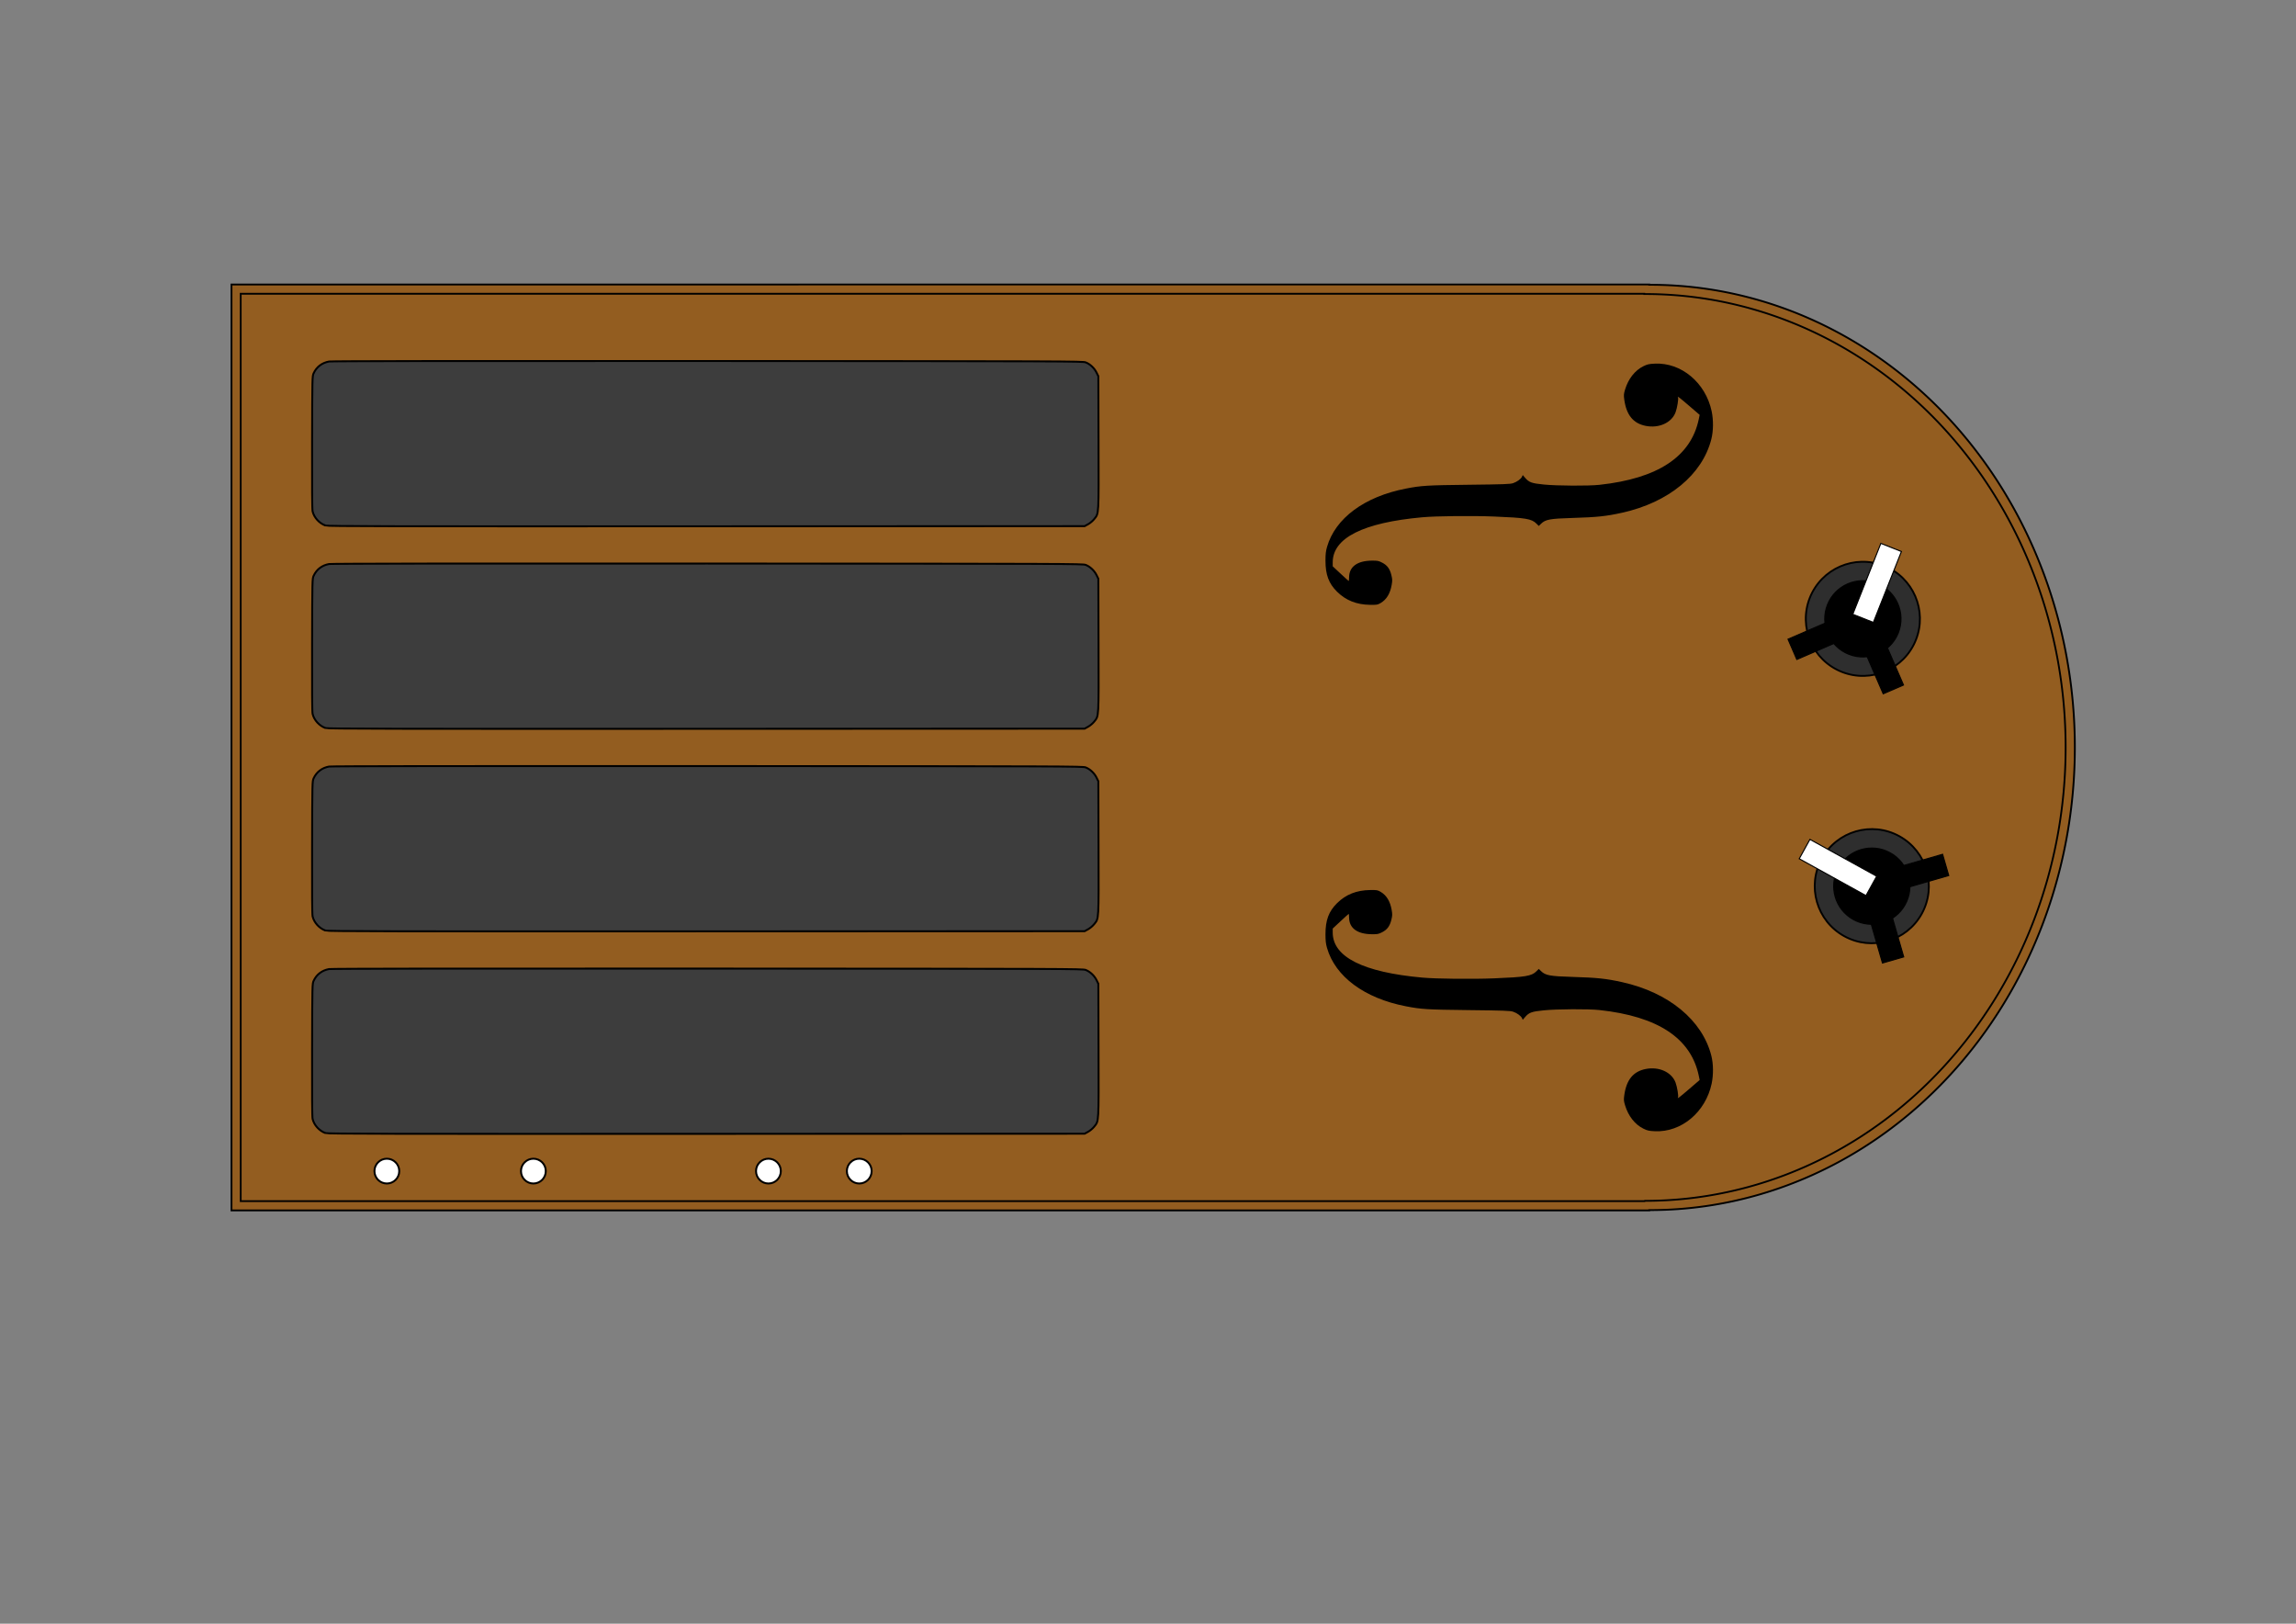 <?xml version="1.0" encoding="UTF-8" standalone="no"?>
<svg
   xmlns:dc="http://purl.org/dc/elements/1.1/"
   xmlns:cc="http://creativecommons.org/ns#"
   xmlns:rdf="http://www.w3.org/1999/02/22-rdf-syntax-ns#"
   xmlns:svg="http://www.w3.org/2000/svg"
   xmlns="http://www.w3.org/2000/svg"
   xmlns:sodipodi="http://sodipodi.sourceforge.net/DTD/sodipodi-0.dtd"
   xmlns:inkscape="http://www.inkscape.org/namespaces/inkscape"
   sodipodi:docname="design_2.svg"
   inkscape:version="1.0 (4035a4f, 2020-05-01)"
   id="svg1066"
   version="1.1"
   viewBox="0 0 297 210"
   height="210mm"
   width="297mm">
  <rect x="0" y="0" width="297" height="210" fill="#808080" stroke="none"/>
  <defs
     id="defs1060" />
  <sodipodi:namedview
     inkscape:window-maximized="0"
     inkscape:window-y="23"
     inkscape:window-x="323"
     inkscape:window-height="943"
     inkscape:window-width="1597"
     showborder="false"
     showgrid="false"
     inkscape:document-rotation="0"
     inkscape:current-layer="layer1"
     inkscape:document-units="mm"
     inkscape:cy="-46.953478"
     inkscape:cx="108.11104"
     inkscape:zoom="0.32738847"
     inkscape:pageshadow="2"
     inkscape:pageopacity="0.0"
     borderopacity="1.0"
     bordercolor="#666666"
     pagecolor="#ffffff"
     id="base" />
  <g
     id="layer1"
     inkscape:groupmode="layer"
     inkscape:label="Layer 1">
    <path
       inkscape:export-ydpi="96"
       inkscape:export-xdpi="96"
       d="M 29.944,36.793 V 156.545 H 213.341 v -0.039 a 54.938,59.838 0 0 0 0.113,5.2e-4 54.938,59.838 0 0 0 54.938,-59.838 54.938,59.838 0 0 0 -54.938,-59.838 54.938,59.838 0 0 0 -0.113,5.17e-4 v -0.039 z"
       style="opacity:0.999;fill:#935d20;fill-opacity:1;fill-rule:evenodd;stroke:#000000;stroke-width:0.237;stroke-linecap:round;stroke-miterlimit:4;stroke-dasharray:none;stroke-opacity:1;paint-order:fill markers stroke;stop-color:#000000"
       id="rect2760" />
    <path
       inkscape:export-ydpi="96"
       inkscape:export-xdpi="96"
       id="rect2760-0"
       style="opacity:0.999;fill:#935d20;fill-opacity:1;fill-rule:evenodd;stroke:#000000;stroke-width:0.233;stroke-linecap:round;stroke-miterlimit:4;stroke-dasharray:none;stroke-opacity:1;paint-order:fill markers stroke;stop-color:#000000"
       d="M 31.136,37.991 V 155.347 H 212.699 v -0.038 a 54.389,58.641 0 0 0 0.112,5.2e-4 54.389,58.641 0 0 0 54.389,-58.64 54.389,58.641 0 0 0 -54.389,-58.641 54.389,58.641 0 0 0 -0.112,5.07e-4 v -0.038 z" />
    <path
       inkscape:export-ydpi="96"
       inkscape:export-xdpi="96"
       sodipodi:nodetypes="sscssssscssscsss"
       id="path2513"
       d="m 42.105,67.97 c -0.8,-0.286 -1.472,-1.022 -1.667,-1.825 -0.065,-0.266 -0.085,-2.964 -0.068,-8.932 0.024,-8.531 0.025,-8.552 0.205,-8.943 0.379,-0.819 1.069,-1.345 1.99,-1.515 0.298,-0.055 17.138,-0.077 48.968,-0.062 46.734,0.021 48.528,0.027 48.911,0.176 0.56,0.218 1.118,0.74 1.397,1.309 l 0.238,0.484 0.023,8.588 c 0.025,9.576 0.052,9.112 -0.559,9.883 -0.182,0.23 -0.525,0.521 -0.783,0.663 l -0.459,0.254 -48.937,0.018 c -41.015,0.015 -48.989,-9.91e-4 -49.259,-0.097 z"
       style="fill:#3d3d3d;fill-opacity:1;stroke:#000000;stroke-width:0.25;stroke-miterlimit:4;stroke-dasharray:none;stroke-opacity:1" />
    <path
       inkscape:export-ydpi="96"
       inkscape:export-xdpi="96"
       style="fill:#3d3d3d;fill-opacity:1;stroke:#000000;stroke-width:0.25;stroke-miterlimit:4;stroke-dasharray:none;stroke-opacity:1"
       d="m 42.105,94.163 c -0.8,-0.286 -1.472,-1.022 -1.667,-1.825 -0.065,-0.266 -0.085,-2.964 -0.068,-8.932 0.024,-8.531 0.025,-8.552 0.205,-8.943 0.379,-0.819 1.069,-1.345 1.99,-1.515 0.298,-0.055 17.138,-0.077 48.968,-0.062 46.734,0.021 48.528,0.027 48.911,0.176 0.56,0.218 1.118,0.74 1.397,1.309 l 0.238,0.484 0.023,8.588 c 0.025,9.576 0.052,9.112 -0.559,9.883 -0.182,0.23 -0.525,0.521 -0.783,0.663 l -0.459,0.254 -48.937,0.018 c -41.015,0.015 -48.989,-9.91e-4 -49.259,-0.097 z"
       id="path2762"
       sodipodi:nodetypes="sscssssscssscsss" />
    <path
       inkscape:export-ydpi="96"
       inkscape:export-xdpi="96"
       sodipodi:nodetypes="sscssssscssscsss"
       id="path2764"
       d="m 42.105,120.355 c -0.8,-0.286 -1.472,-1.022 -1.667,-1.825 -0.065,-0.266 -0.085,-2.964 -0.068,-8.932 0.024,-8.531 0.025,-8.552 0.205,-8.943 0.379,-0.819 1.069,-1.345 1.99,-1.515 0.298,-0.055 17.138,-0.077 48.968,-0.062 46.734,0.021 48.528,0.027 48.911,0.176 0.56,0.218 1.118,0.74 1.397,1.309 l 0.238,0.484 0.023,8.588 c 0.025,9.576 0.052,9.112 -0.559,9.883 -0.182,0.23 -0.525,0.521 -0.783,0.663 l -0.459,0.254 -48.937,0.018 c -41.015,0.015 -48.989,-9.9e-4 -49.259,-0.097 z"
       style="fill:#3d3d3d;fill-opacity:1;stroke:#000000;stroke-width:0.25;stroke-miterlimit:4;stroke-dasharray:none;stroke-opacity:1" />
    <path
       inkscape:export-ydpi="96"
       inkscape:export-xdpi="96"
       style="fill:#3d3d3d;fill-opacity:1;stroke:#000000;stroke-width:0.25;stroke-miterlimit:4;stroke-dasharray:none;stroke-opacity:1"
       d="m 42.105,146.548 c -0.8,-0.286 -1.472,-1.022 -1.667,-1.825 -0.065,-0.266 -0.085,-2.964 -0.068,-8.932 0.024,-8.531 0.025,-8.552 0.205,-8.943 0.379,-0.819 1.069,-1.345 1.99,-1.515 0.298,-0.055 17.138,-0.077 48.968,-0.062 46.734,0.021 48.528,0.027 48.911,0.176 0.56,0.218 1.118,0.74 1.397,1.309 l 0.238,0.484 0.023,8.588 c 0.025,9.576 0.052,9.112 -0.559,9.883 -0.182,0.23 -0.525,0.521 -0.783,0.663 l -0.459,0.254 -48.937,0.018 c -41.015,0.015 -48.989,-9.9e-4 -49.259,-0.097 z"
       id="path2766"
       sodipodi:nodetypes="sscssssscssscsss" />
    <g
       inkscape:export-ydpi="96"
       inkscape:export-xdpi="96"
       id="g1903"
       transform="translate(-30.567,39.118)">
      <path
         id="path1820"
         d="m 251.981,101.024 c -0.781,3.696 -3.925,6.329 -7.361,6.163 -0.765,-0.037 -0.96,-0.081 -1.475,-0.334 -1.092,-0.537 -1.953,-1.635 -2.369,-3.02 -0.171,-0.569 -0.182,-0.716 -0.099,-1.312 0.276,-1.984 1.163,-3.067 2.771,-3.383 1.72,-0.338 3.357,0.407 3.863,1.757 0.212,0.566 0.407,1.778 0.312,1.933 -0.146,0.237 0.212,-0.036 1.469,-1.117 l 1.336,-1.149 -0.116,-0.555 c -1.017,-4.852 -5.286,-7.673 -12.851,-8.492 -1.425,-0.154 -5.447,-0.134 -7.178,0.036 -1.58,0.155 -1.927,0.279 -2.431,0.867 l -0.309,0.361 -0.098,-0.214 c -0.136,-0.298 -0.648,-0.669 -1.159,-0.839 -0.365,-0.122 -1.225,-0.152 -5.716,-0.203 -5.427,-0.062 -6.126,-0.104 -8.154,-0.497 -5.344,-1.035 -9.126,-3.833 -10.19,-7.538 -0.157,-0.547 -0.201,-0.93 -0.202,-1.773 -0.002,-1.822 0.42,-2.956 1.496,-4.021 1.14,-1.128 2.519,-1.676 4.281,-1.7 0.875,-0.012 0.97,0.004 1.357,0.232 0.769,0.452 1.238,1.225 1.433,2.364 0.094,0.548 0.088,0.722 -0.043,1.254 -0.2,0.815 -0.534,1.267 -1.185,1.603 -0.47,0.243 -0.598,0.268 -1.332,0.263 -1.871,-0.014 -2.922,-0.767 -2.952,-2.117 -0.007,-0.286 -0.026,-0.52 -0.044,-0.52 -0.018,-3.4e-4 -0.491,0.428 -1.053,0.951 l -1.021,0.952 v 0.51 c 0,3.165 3.932,5.142 11.604,5.834 1.798,0.162 6.435,0.21 9.274,0.095 4.062,-0.164 4.845,-0.293 5.459,-0.902 l 0.32,-0.317 0.298,0.29 c 0.566,0.551 1.154,0.659 4.048,0.744 3.198,0.095 4.364,0.218 6.451,0.681 6.01,1.334 10.358,4.921 11.521,9.504 0.269,1.061 0.286,2.462 0.044,3.61 z"
         style="fill:#000000;stroke-width:0.09" />
      <path
         style="fill:#000000;stroke-width:0.09"
         d="m 251.981,14.077 c -0.781,-3.696 -3.925,-6.329 -7.361,-6.163 -0.765,0.037 -0.96,0.081 -1.475,0.334 -1.092,0.537 -1.953,1.635 -2.369,3.02 -0.171,0.569 -0.182,0.716 -0.099,1.312 0.276,1.984 1.163,3.067 2.771,3.383 1.72,0.338 3.357,-0.407 3.863,-1.757 0.212,-0.566 0.407,-1.778 0.312,-1.933 -0.146,-0.237 0.212,0.036 1.469,1.117 l 1.336,1.149 -0.116,0.555 c -1.017,4.852 -5.286,7.673 -12.851,8.492 -1.425,0.154 -5.447,0.134 -7.178,-0.036 -1.58,-0.155 -1.927,-0.279 -2.431,-0.867 l -0.309,-0.361 -0.098,0.214 c -0.136,0.298 -0.648,0.669 -1.159,0.839 -0.365,0.122 -1.225,0.152 -5.716,0.203 -5.427,0.062 -6.126,0.104 -8.154,0.497 -5.344,1.035 -9.126,3.833 -10.19,7.538 -0.157,0.547 -0.201,0.93 -0.202,1.773 -0.002,1.822 0.42,2.956 1.496,4.021 1.14,1.128 2.519,1.676 4.281,1.7 0.875,0.012 0.97,-0.004 1.357,-0.232 0.769,-0.452 1.238,-1.225 1.433,-2.364 0.094,-0.548 0.088,-0.722 -0.043,-1.254 -0.2,-0.815 -0.534,-1.267 -1.185,-1.603 -0.47,-0.243 -0.598,-0.268 -1.332,-0.263 -1.871,0.014 -2.922,0.767 -2.952,2.117 -0.007,0.286 -0.026,0.52 -0.044,0.52 -0.018,3.44e-4 -0.491,-0.428 -1.053,-0.951 l -1.021,-0.952 v -0.51 c 0,-3.165 3.932,-5.142 11.604,-5.834 1.798,-0.162 6.435,-0.21 9.274,-0.095 4.062,0.164 4.845,0.293 5.459,0.902 l 0.32,0.317 0.298,-0.29 c 0.566,-0.551 1.154,-0.659 4.048,-0.744 3.198,-0.095 4.364,-0.218 6.451,-0.681 6.01,-1.334 10.358,-4.921 11.521,-9.504 0.269,-1.061 0.286,-2.462 0.044,-3.61 z"
         id="path1820-7" />
    </g>
    <g
       id="g2772-5"
       transform="translate(318.648,-2.903)">
      <path
         sodipodi:nodetypes="sscssssscssscsssccccccccc"
         id="path2513-3"
         d="m 150.187,44.764 c -0.8,-0.286 -1.472,-1.022 -1.667,-1.825 -0.065,-0.266 -0.085,-2.964 -0.068,-8.932 0.024,-8.531 0.025,-8.552 0.205,-8.943 0.379,-0.819 1.069,-1.345 1.99,-1.515 0.298,-0.055 17.138,-0.077 48.968,-0.062 46.734,0.021 48.528,0.027 48.911,0.176 0.56,0.218 1.118,0.74 1.397,1.309 l 0.238,0.484 0.023,8.588 c 0.025,9.576 0.052,9.112 -0.559,9.883 -0.182,0.23 -0.525,0.521 -0.783,0.663 l -0.459,0.254 -48.937,0.018 c -41.015,0.015 -48.989,-9.91e-4 -49.259,-0.097 z M 184.841,34.726 v -7.62 h 20.701 20.701 v 7.62 7.62 h -20.701 -20.701 z"
         style="fill:none;stroke:#000000;stroke-width:0.25;stroke-miterlimit:4;stroke-dasharray:none;stroke-opacity:1" />
      <path
         style="fill:none;stroke:#000000;stroke-width:0.25;stroke-miterlimit:4;stroke-dasharray:none;stroke-opacity:1"
         d="m 150.187,70.956 c -0.8,-0.286 -1.472,-1.022 -1.667,-1.825 -0.065,-0.266 -0.085,-2.964 -0.068,-8.932 0.024,-8.531 0.025,-8.552 0.205,-8.943 0.379,-0.819 1.069,-1.345 1.99,-1.515 0.298,-0.055 17.138,-0.077 48.968,-0.062 46.734,0.021 48.528,0.027 48.911,0.176 0.56,0.218 1.118,0.74 1.397,1.309 l 0.238,0.484 0.023,8.588 c 0.025,9.576 0.052,9.112 -0.559,9.883 -0.182,0.23 -0.525,0.521 -0.783,0.663 l -0.459,0.254 -48.937,0.018 c -41.015,0.015 -48.989,-9.91e-4 -49.259,-0.097 z M 184.841,60.918 v -7.62 h 20.701 20.701 v 7.62 7.62 h -20.701 -20.701 z"
         id="path2762-0"
         sodipodi:nodetypes="sscssssscssscsssccccccccc" />
      <path
         sodipodi:nodetypes="sscssssscssscsssccccccccc"
         id="path2764-4"
         d="m 150.187,97.149 c -0.8,-0.286 -1.472,-1.022 -1.667,-1.825 -0.065,-0.266 -0.085,-2.964 -0.068,-8.932 0.024,-8.531 0.025,-8.552 0.205,-8.943 0.379,-0.819 1.069,-1.345 1.99,-1.515 0.298,-0.055 17.138,-0.077 48.968,-0.062 46.734,0.021 48.528,0.027 48.911,0.176 0.56,0.218 1.118,0.74 1.397,1.309 l 0.238,0.484 0.023,8.588 c 0.025,9.576 0.052,9.112 -0.559,9.883 -0.182,0.23 -0.525,0.521 -0.783,0.663 l -0.459,0.254 -48.937,0.018 c -41.015,0.015 -48.989,-9.91e-4 -49.259,-0.097 z M 184.841,87.111 v -7.62 h 20.701 20.701 v 7.62 7.62 h -20.701 -20.701 z"
         style="fill:none;stroke:#000000;stroke-width:0.25;stroke-miterlimit:4;stroke-dasharray:none;stroke-opacity:1" />
      <path
         style="fill:none;stroke:#000000;stroke-width:0.25;stroke-miterlimit:4;stroke-dasharray:none;stroke-opacity:1"
         d="m 150.187,123.341 c -0.8,-0.286 -1.472,-1.022 -1.667,-1.825 -0.065,-0.266 -0.085,-2.964 -0.068,-8.932 0.024,-8.531 0.025,-8.552 0.205,-8.943 0.379,-0.819 1.069,-1.345 1.99,-1.515 0.298,-0.055 17.138,-0.077 48.968,-0.062 46.734,0.021 48.528,0.027 48.911,0.176 0.56,0.218 1.118,0.74 1.397,1.309 l 0.238,0.484 0.023,8.588 c 0.025,9.576 0.052,9.112 -0.559,9.883 -0.182,0.23 -0.525,0.521 -0.783,0.663 l -0.459,0.254 -48.937,0.018 c -41.015,0.015 -48.989,-9.9e-4 -49.259,-0.097 z m 34.654,-10.038 v -7.62 h 20.701 20.701 v 7.62 7.62 h -20.701 -20.701 z"
         id="path2766-8"
         sodipodi:nodetypes="sscssssscssscsssccccccccc" />
    </g>
    <circle
       inkscape:export-ydpi="96"
       inkscape:export-xdpi="96"
       r="1.604"
       cy="151.463"
       cx="50.041"
       id="path3627"
       style="opacity:0.999;fill:#ffffff;fill-opacity:1;fill-rule:evenodd;stroke:#000000;stroke-width:0.25;stroke-linecap:round;stroke-miterlimit:4;stroke-dasharray:none;stroke-opacity:1;paint-order:fill markers stroke;stop-color:#000000" />
    <circle
       inkscape:export-ydpi="96"
       inkscape:export-xdpi="96"
       style="opacity:0.999;fill:#ffffff;fill-opacity:1;fill-rule:evenodd;stroke:#000000;stroke-width:0.25;stroke-linecap:round;stroke-miterlimit:4;stroke-dasharray:none;stroke-opacity:1;paint-order:fill markers stroke;stop-color:#000000"
       id="path3627-2"
       cx="68.996"
       cy="151.463"
       r="1.604" />
    <circle
       inkscape:export-ydpi="96"
       inkscape:export-xdpi="96"
       r="1.604"
       cy="151.463"
       cx="99.4"
       id="path3627-2-5"
       style="opacity:0.999;fill:#ffffff;fill-opacity:1;fill-rule:evenodd;stroke:#000000;stroke-width:0.25;stroke-linecap:round;stroke-miterlimit:4;stroke-dasharray:none;stroke-opacity:1;paint-order:fill markers stroke;stop-color:#000000" />
    <circle
       inkscape:export-ydpi="96"
       inkscape:export-xdpi="96"
       style="opacity:0.999;fill:#ffffff;fill-opacity:1;fill-rule:evenodd;stroke:#000000;stroke-width:0.25;stroke-linecap:round;stroke-miterlimit:4;stroke-dasharray:none;stroke-opacity:1;paint-order:fill markers stroke;stop-color:#000000"
       id="path3627-2-5-1"
       cx="111.149"
       cy="151.463"
       r="1.604" />
    <g
       inkscape:export-ydpi="96"
       inkscape:export-xdpi="96"
       transform="rotate(21.603,243.288,-262.879)"
       id="g3788">
      <ellipse
         style="opacity:0.999;fill:#2e2e2e;fill-opacity:1;fill-rule:evenodd;stroke:#000000;stroke-width:0.238;stroke-linecap:round;stroke-miterlimit:4;stroke-dasharray:none;stroke-opacity:1;paint-order:fill markers stroke;stop-color:#000000"
         id="path2779"
         cx="367.387"
         cy="56.802"
         rx="7.381"
         ry="7.381" />
      <ellipse
         ry="4.921"
         rx="4.921"
         cy="56.802"
         cx="367.387"
         id="path2779-3"
         style="opacity:0.999;fill:#000000;fill-opacity:1;fill-rule:evenodd;stroke:#000000;stroke-width:0.159;stroke-linecap:round;stroke-miterlimit:4;stroke-dasharray:none;stroke-opacity:1;paint-order:fill markers stroke;stop-color:#000000" />
      <rect
         y="-309.891"
         x="-221.042"
         height="9.861"
         width="2.861"
         id="rect3676-1"
         style="opacity:0.999;fill:#000000;fill-opacity:1;fill-rule:evenodd;stroke:#000000;stroke-width:0.139;stroke-linecap:round;stroke-miterlimit:4;stroke-dasharray:none;stroke-opacity:1;paint-order:fill markers stroke;stop-color:#000000"
         inkscape:transform-center-y="3.5413301"
         transform="rotate(135)"
         inkscape:transform-center-x="-3.5413251" />
      <rect
         y="209.685"
         x="-301.378"
         height="9.861"
         width="2.861"
         id="rect3676-1-9-5"
         style="opacity:0.999;fill:#000000;fill-opacity:1;fill-rule:evenodd;stroke:#000000;stroke-width:0.139;stroke-linecap:round;stroke-miterlimit:4;stroke-dasharray:none;stroke-opacity:1;paint-order:fill markers stroke;stop-color:#000000"
         inkscape:transform-center-y="3.5358851"
         transform="rotate(-135)"
         inkscape:transform-center-x="3.5358948" />
      <rect
         style="opacity:0.999;fill:#ffffff;fill-opacity:1;fill-rule:evenodd;stroke:#000000;stroke-width:0.139;stroke-linecap:round;stroke-miterlimit:4;stroke-dasharray:none;stroke-opacity:1;paint-order:fill markers stroke;stop-color:#000000"
         id="rect3676-1-9"
         width="2.861"
         height="9.861"
         x="365.956"
         y="46.871" />
    </g>
    <g
       inkscape:export-ydpi="96"
       inkscape:export-xdpi="96"
       transform="rotate(-61.096,353.735,191.829)"
       id="g3788-5">
      <ellipse
         ry="7.381"
         rx="7.381"
         cy="56.802"
         cx="367.387"
         id="path2779-6"
         style="opacity:0.999;fill:#2e2e2e;fill-opacity:1;fill-rule:evenodd;stroke:#000000;stroke-width:0.238;stroke-linecap:round;stroke-miterlimit:4;stroke-dasharray:none;stroke-opacity:1;paint-order:fill markers stroke;stop-color:#000000" />
      <ellipse
         style="opacity:0.999;fill:#000000;fill-opacity:1;fill-rule:evenodd;stroke:#000000;stroke-width:0.159;stroke-linecap:round;stroke-miterlimit:4;stroke-dasharray:none;stroke-opacity:1;paint-order:fill markers stroke;stop-color:#000000"
         id="path2779-3-85"
         cx="367.387"
         cy="56.802"
         rx="4.921"
         ry="4.921" />
      <rect
         inkscape:transform-center-x="-3.5413251"
         transform="rotate(135)"
         inkscape:transform-center-y="3.5413301"
         style="opacity:0.999;fill:#000000;fill-opacity:1;fill-rule:evenodd;stroke:#000000;stroke-width:0.139;stroke-linecap:round;stroke-miterlimit:4;stroke-dasharray:none;stroke-opacity:1;paint-order:fill markers stroke;stop-color:#000000"
         id="rect3676-1-3"
         width="2.861"
         height="9.861"
         x="-221.042"
         y="-309.891" />
      <rect
         inkscape:transform-center-x="3.5358948"
         transform="rotate(-135)"
         inkscape:transform-center-y="3.5358851"
         style="opacity:0.999;fill:#000000;fill-opacity:1;fill-rule:evenodd;stroke:#000000;stroke-width:0.139;stroke-linecap:round;stroke-miterlimit:4;stroke-dasharray:none;stroke-opacity:1;paint-order:fill markers stroke;stop-color:#000000"
         id="rect3676-1-9-5-7"
         width="2.861"
         height="9.861"
         x="-301.378"
         y="209.685" />
      <rect
         y="46.871"
         x="365.956"
         height="9.861"
         width="2.861"
         id="rect3676-1-9-6"
         style="opacity:0.999;fill:#ffffff;fill-opacity:1;fill-rule:evenodd;stroke:#000000;stroke-width:0.139;stroke-linecap:round;stroke-miterlimit:4;stroke-dasharray:none;stroke-opacity:1;paint-order:fill markers stroke;stop-color:#000000" />
    </g>
  </g>
</svg>

